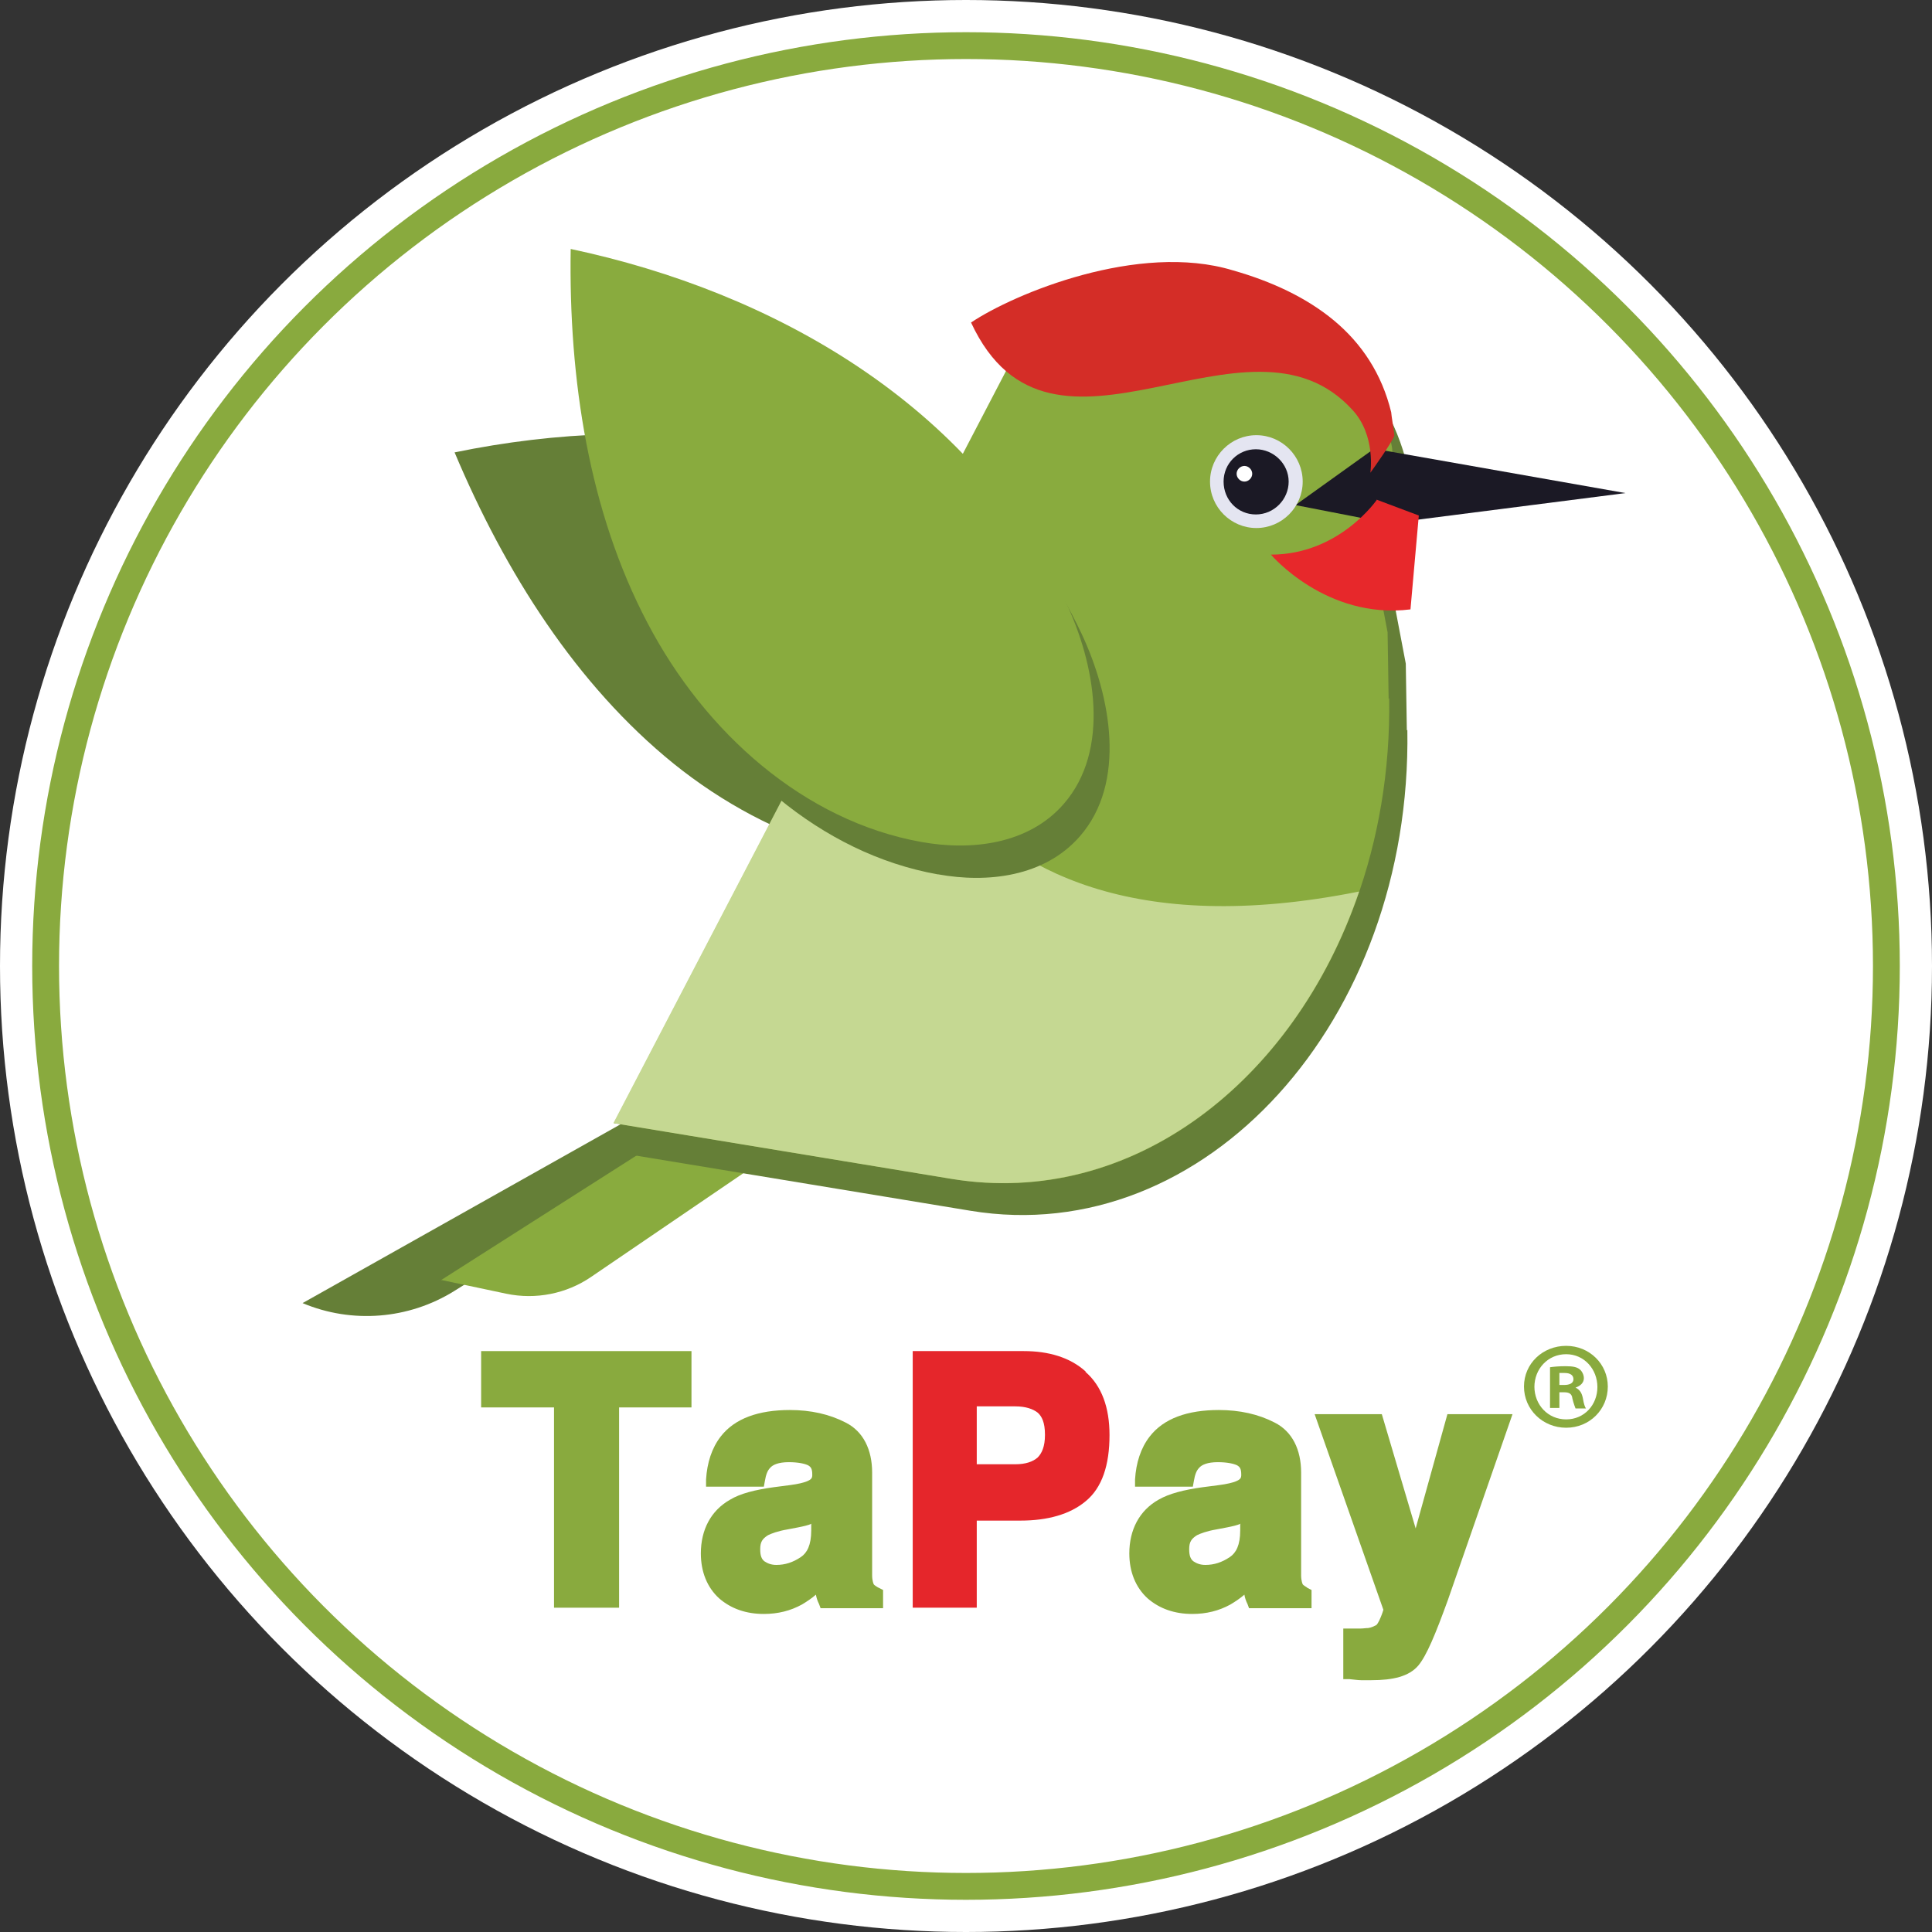 <svg width="180" height="180" viewBox="0 0 180 180" fill="none" xmlns="http://www.w3.org/2000/svg">
<rect x="0" y="0" width="180" height="180" fill="#333333" stroke="none"/>
<circle cx="90" cy="90" r="90" fill="white"/>
<path d="M135.451 51.829L151.991 49.691C153.689 49.497 154.95 48.087 154.999 46.387C155.047 44.686 153.834 43.228 152.185 42.937L133.559 39.632C133.462 39.34 133.316 39.049 133.219 38.757C133.171 38.417 133.122 38.126 133.074 37.931C132.055 33.801 129.872 30.302 126.623 27.532C123.858 25.2 120.268 23.45 116 22.187C113.962 21.555 111.731 21.264 109.306 21.264C101.011 21.264 92.426 24.957 88.691 27.483C87.284 28.407 86.751 30.253 87.478 31.76C88.109 33.169 88.885 34.384 89.71 35.404L88.933 36.911C86.799 35.016 84.519 33.266 82.046 31.614C74.091 26.269 64.389 22.284 54.009 20.097C53.767 20.049 53.524 20 53.282 20C52.505 20 51.778 20.243 51.147 20.729C50.371 21.361 49.886 22.332 49.886 23.353C49.837 28.358 50.08 33.12 50.711 37.591C47.752 37.883 44.793 38.32 41.834 38.952C40.815 39.146 39.991 39.827 39.506 40.701C39.021 41.576 38.972 42.694 39.36 43.617C44.89 56.786 52.069 66.991 60.8 73.988C62.837 75.64 65.02 77.098 67.251 78.41L54.446 102.999L26.749 118.598C25.633 119.229 24.954 120.493 25.002 121.756C25.099 123.068 25.875 124.235 27.088 124.721C29.416 125.692 31.89 126.178 34.413 126.178C36.935 126.178 39.603 125.644 41.931 124.575C41.737 125.012 41.64 125.45 41.64 125.984V131.281C41.64 133.176 43.192 134.731 45.084 134.731H48.431V149.892C48.431 151.788 49.983 153.343 51.875 153.343H57.889C59.781 153.343 61.334 151.788 61.334 149.892V134.731H63.128C62.837 135.654 62.643 136.626 62.546 137.695V138.376C62.449 139.104 62.643 139.785 62.983 140.368C62.304 141.68 61.964 143.186 61.964 144.79C61.964 147.511 62.983 149.941 64.874 151.545C66.572 153.051 68.803 153.829 71.277 153.829C72.684 153.829 74.042 153.586 75.303 153.051C75.691 153.197 76.128 153.294 76.564 153.294H82.385C82.87 153.294 83.355 153.197 83.792 153.002C84.228 153.197 84.713 153.294 85.198 153.294H91.165C93.056 153.294 94.609 151.739 94.609 149.844V145.13H95.239C97.859 145.13 100.138 144.596 101.933 143.575C101.933 143.964 101.884 144.353 101.884 144.741C101.884 147.463 102.903 149.892 104.795 151.496C106.493 153.002 108.724 153.78 111.198 153.78C112.604 153.78 113.962 153.537 115.224 153.002C115.612 153.148 116.048 153.245 116.485 153.245H121.917V156.501C121.917 158.299 123.324 159.806 125.119 159.903H125.701C126.235 160 126.623 160 126.914 160C127.205 160 127.544 160 127.932 160C129.969 160 132.88 159.708 134.869 157.473C134.869 157.473 134.869 157.473 134.917 157.425C135.936 156.161 136.857 154.217 138.264 150.281L143.26 135.994C144.133 136.335 145.103 136.578 146.073 136.578C150.196 136.578 153.398 133.37 153.398 129.288C153.398 125.207 150.196 122.048 146.073 122.048C142.339 122.048 139.234 124.818 138.798 128.414H135.063C133.753 128.414 132.589 129.143 132.007 130.309C131.425 129.143 130.261 128.414 128.951 128.414H122.694C121.772 128.414 120.899 128.803 120.22 129.434C118.28 128.462 116.097 127.976 113.671 127.976C110.713 127.976 108.287 128.657 106.444 129.92C105.813 127.636 104.601 126.13 103.534 125.207C101.448 123.36 98.78 122.437 95.53 122.437H85.198C83.307 122.437 81.754 123.992 81.754 125.887V130.309C81.366 130.017 80.93 129.726 80.445 129.483C78.456 128.462 76.225 127.976 73.751 127.976C71.52 127.976 69.628 128.365 68.027 129.094V125.935C68.027 124.04 66.475 122.485 64.583 122.485H56.192C56.531 122.291 56.871 122.096 57.162 121.854L70.259 112.961L90.049 116.217C91.844 116.508 93.638 116.654 95.433 116.654C104.649 116.654 113.623 112.669 120.705 105.477C129.872 96.147 134.966 82.492 134.723 68.011L134.626 61.791C134.626 61.791 134.626 61.402 134.578 61.208L134.19 59.118C134.675 58.584 134.966 57.904 135.014 57.175L135.499 51.586L135.451 51.829Z" fill="white"/>
<path d="M94.4 79.711C83.584 82.287 71.894 78.496 62.775 71.159C53.704 63.821 47.059 53.325 42.353 42.148C61.222 38.26 82.371 40.447 97.65 53.811C102.549 58.087 107.012 64.841 105.072 71.207C103.568 76.018 98.912 78.642 94.352 79.76L94.4 79.711Z" fill="#657F37"/>
<path d="M64.57 100.948L28.19 121.407C32.798 123.35 38.086 122.913 42.306 120.289L78.103 97.936L64.57 100.948Z" fill="#657F37"/>
<path d="M41.188 119.267L47.154 120.53C49.919 121.113 52.781 120.53 55.061 118.975L82.951 99.975L78.295 95.553L41.091 119.267H41.188Z" fill="#89AB3E"/>
<path d="M131.12 68.001C131.557 95.117 112.251 116.401 90.424 112.805L58.895 107.606L95.42 37.533C96.875 35.395 98.669 33.451 100.755 31.799C104.878 28.591 110.165 26.842 116.035 28.251C119.77 29.466 123.117 31.264 125.784 33.888C128.452 36.464 130.392 39.865 131.314 44.239C131.363 44.482 131.411 44.676 131.411 44.919C131.654 47.835 129.907 51.431 129.568 54.444L130.974 61.83L131.072 68.05L131.12 68.001Z" fill="#657F37"/>
<path d="M129.425 65.037C129.861 92.153 110.556 113.437 88.728 109.841L57.199 104.641L93.724 34.569C95.179 32.43 96.974 30.487 99.06 28.883C103.183 25.676 108.47 23.926 114.339 25.336C118.074 26.55 121.421 28.349 124.089 30.973C126.757 33.548 128.697 36.95 129.619 41.323C129.667 41.566 129.716 41.761 129.716 42.004C129.958 44.919 128.164 48.515 127.873 51.528L129.279 58.914L129.376 65.134L129.425 65.037Z" fill="#89AB3E"/>
<path d="M120.692 47.057L128.017 41.809L151.445 45.939L129.423 48.758L120.692 47.057Z" fill="#1B1925"/>
<path d="M128.306 46.523C128.306 46.523 124.814 51.673 118.411 51.673C118.411 51.673 123.553 57.748 131.411 56.776L132.187 48.029L128.306 46.571V46.523Z" fill="#E7282B"/>
<path d="M129.905 40.594C129.711 41.177 128.062 43.51 127.674 44.044C127.674 44.044 128.207 40.594 126.025 38.213C116.226 27.377 97.988 46.231 90.47 30.049C94.447 27.377 106.089 22.517 114.868 25.19C118.458 26.21 121.708 27.717 124.278 29.855C126.849 31.993 128.741 34.812 129.614 38.408C129.614 38.602 129.905 40.351 129.905 40.546V40.594Z" fill="#D42D27"/>
<path d="M121.369 44.87C121.369 47.251 119.429 49.195 117.052 49.195C114.676 49.195 112.735 47.251 112.735 44.87C112.735 42.489 114.676 40.545 117.052 40.545C119.429 40.545 121.369 42.489 121.369 44.87Z" fill="#E4E5F1"/>
<path d="M120.062 44.869C120.062 46.522 118.704 47.931 117.006 47.931C115.309 47.931 113.999 46.57 113.999 44.869C113.999 43.169 115.357 41.856 117.006 41.856C118.656 41.856 120.062 43.217 120.062 44.869Z" fill="#1B1925"/>
<path d="M116.667 44.14C116.667 44.528 116.328 44.868 115.94 44.868C115.551 44.868 115.212 44.528 115.212 44.14C115.212 43.751 115.551 43.411 115.94 43.411C116.328 43.411 116.667 43.751 116.667 44.14Z" fill="white"/>
<path d="M126.61 83.112C120.547 100.849 105.364 112.56 88.678 109.839L57.149 104.64L81.597 57.746C81.597 57.746 84.361 91.519 126.61 83.064" fill="#C5D892"/>
<path d="M87.369 81.462C76.455 79.518 67.19 71.306 61.806 61.004C56.422 50.653 54.53 38.359 54.676 26.21C73.496 30.195 92.025 40.643 100.756 59.012C103.521 64.891 104.976 72.909 100.611 77.915C97.312 81.705 91.977 82.288 87.417 81.462H87.369Z" fill="#657F37"/>
<path d="M85.863 78.448C74.949 76.504 65.684 68.292 60.3 57.99C54.867 47.639 52.976 35.345 53.17 23.196C71.99 27.181 90.519 37.629 99.25 55.997C102.064 61.877 103.47 69.895 99.105 74.901C95.806 78.691 90.471 79.274 85.863 78.448Z" fill="#89AB3E"/>
<path d="M63.792 125.877H44.826V131.126H51.617V149.786H57.68V131.126H64.423V125.877H63.792Z" fill="#89AA3E"/>
<path d="M81.789 147.89C81.789 147.89 81.449 147.695 81.401 147.598C81.401 147.598 81.255 147.307 81.255 146.772C81.255 146.043 81.255 145.411 81.255 144.877V137.199C81.255 135.061 80.431 133.36 78.782 132.534C77.278 131.756 75.532 131.368 73.591 131.368C70.681 131.368 68.45 132.145 67.14 133.846C66.316 134.915 65.879 136.276 65.782 137.831V138.511H71.166L71.263 137.976C71.36 137.393 71.506 137.005 71.748 136.762C71.991 136.47 72.524 136.227 73.494 136.227C74.368 136.227 74.998 136.373 75.289 136.519C75.532 136.664 75.677 136.81 75.677 137.393C75.677 137.685 75.629 137.831 75.144 138.025C74.901 138.122 74.368 138.268 73.591 138.365L72.088 138.56C70.341 138.803 68.983 139.143 68.013 139.726C66.219 140.746 65.297 142.544 65.297 144.731C65.297 146.432 65.879 147.89 66.995 148.91C68.11 149.882 69.517 150.368 71.166 150.368C72.476 150.368 73.64 150.076 74.707 149.493C75.192 149.202 75.629 148.91 76.017 148.57C76.065 148.862 76.162 149.153 76.308 149.445L76.453 149.833H82.274V148.133L81.886 147.938L81.789 147.89ZM75.58 142.01V142.593C75.58 143.954 75.192 144.682 74.61 145.071C73.882 145.557 73.155 145.8 72.33 145.8C71.845 145.8 71.506 145.654 71.215 145.46C70.972 145.266 70.827 144.974 70.827 144.342C70.827 143.662 71.021 143.37 71.554 143.03C71.845 142.885 72.476 142.642 73.349 142.496L74.368 142.301C74.853 142.204 75.289 142.107 75.629 141.961L75.58 142.01Z" fill="#89AA3E"/>
<path d="M101.14 127.773C99.685 126.461 97.696 125.877 95.368 125.877H85.036V149.786H91.002V141.671H95.077C97.599 141.671 99.685 141.087 101.14 139.873C102.692 138.609 103.371 136.471 103.371 133.701C103.371 131.126 102.644 129.133 101.14 127.821V127.773ZM97.357 133.701C97.357 134.77 97.066 135.402 96.678 135.791C96.241 136.179 95.562 136.422 94.592 136.422H91.002V131.028H94.592C95.562 131.028 96.241 131.271 96.678 131.612C97.066 131.952 97.357 132.535 97.357 133.653V133.701Z" fill="#E5262B"/>
<path d="M121.756 147.89C121.756 147.89 121.417 147.695 121.368 147.598C121.368 147.598 121.223 147.307 121.223 146.772C121.223 146.043 121.223 145.411 121.223 144.877V137.199C121.223 135.061 120.398 133.36 118.749 132.534C117.245 131.756 115.499 131.368 113.559 131.368C110.648 131.368 108.417 132.145 107.108 133.846C106.283 134.915 105.846 136.276 105.749 137.831V138.511H111.134L111.231 137.976C111.328 137.393 111.473 137.005 111.716 136.762C111.958 136.47 112.492 136.227 113.462 136.227C114.335 136.227 114.966 136.373 115.257 136.519C115.499 136.664 115.645 136.81 115.645 137.393C115.645 137.685 115.596 137.831 115.111 138.025C114.869 138.122 114.335 138.268 113.559 138.365L112.055 138.56C110.309 138.803 108.951 139.143 107.932 139.726C106.137 140.746 105.216 142.544 105.216 144.731C105.216 146.432 105.798 147.89 106.914 148.91C108.029 149.882 109.436 150.368 111.085 150.368C112.395 150.368 113.559 150.076 114.626 149.493C115.111 149.202 115.548 148.91 115.936 148.57C115.984 148.862 116.081 149.153 116.227 149.445L116.372 149.833H122.193V148.133L121.805 147.938L121.756 147.89ZM115.548 142.01V142.593C115.548 143.954 115.16 144.682 114.577 145.071C113.85 145.557 113.122 145.8 112.298 145.8C111.813 145.8 111.473 145.654 111.182 145.46C110.94 145.266 110.794 144.974 110.794 144.342C110.794 143.662 110.988 143.37 111.522 143.03C111.813 142.885 112.443 142.642 113.316 142.496L114.335 142.301C114.82 142.204 115.257 142.107 115.596 141.961L115.548 142.01Z" fill="#89AA3E"/>
<path d="M134.852 131.757L131.894 142.399L128.741 131.757H122.483L128.886 149.98C128.886 149.98 128.789 150.32 128.644 150.66C128.45 151.146 128.256 151.438 128.159 151.438C127.965 151.535 127.771 151.632 127.48 151.68C127.237 151.68 126.994 151.729 126.703 151.729C126.606 151.729 126.461 151.729 126.364 151.729H125.151V152.361V156.443H125.733C126.218 156.491 126.558 156.54 126.8 156.54C127.043 156.54 127.383 156.54 127.771 156.54C129.759 156.54 131.263 156.2 132.136 155.179C132.912 154.256 133.737 152.264 134.901 149.056L140.916 131.757H134.901H134.852Z" fill="#89AA3E"/>
<path d="M149.796 129.18C149.796 131.319 148.098 133.019 145.915 133.019C143.733 133.019 141.986 131.319 141.986 129.18C141.986 127.042 143.733 125.39 145.915 125.39C148.098 125.39 149.796 127.091 149.796 129.18ZM142.956 129.18C142.956 130.881 144.218 132.242 145.915 132.242C147.613 132.242 148.826 130.881 148.826 129.229C148.826 127.577 147.613 126.168 145.915 126.168C144.218 126.168 142.956 127.528 142.956 129.229V129.18ZM145.285 131.173H144.412V127.382C144.751 127.334 145.236 127.285 145.867 127.285C146.594 127.285 146.934 127.382 147.176 127.577C147.37 127.723 147.565 128.063 147.565 128.403C147.565 128.84 147.225 129.132 146.788 129.278C147.176 129.472 147.371 129.764 147.468 130.25C147.565 130.833 147.662 131.076 147.759 131.221H146.788C146.788 131.221 146.594 130.736 146.497 130.298C146.449 129.861 146.206 129.715 145.721 129.715H145.285V131.27V131.173ZM145.285 129.035H145.721C146.206 129.035 146.594 128.889 146.594 128.5C146.594 128.16 146.352 127.917 145.77 127.917C145.527 127.917 145.382 127.917 145.285 127.917V128.986V129.035Z" fill="#89AA3E"/>
<circle cx="90" cy="90" r="85.75" stroke="#89AA3E" stroke-width="2.5"/>
</svg>
